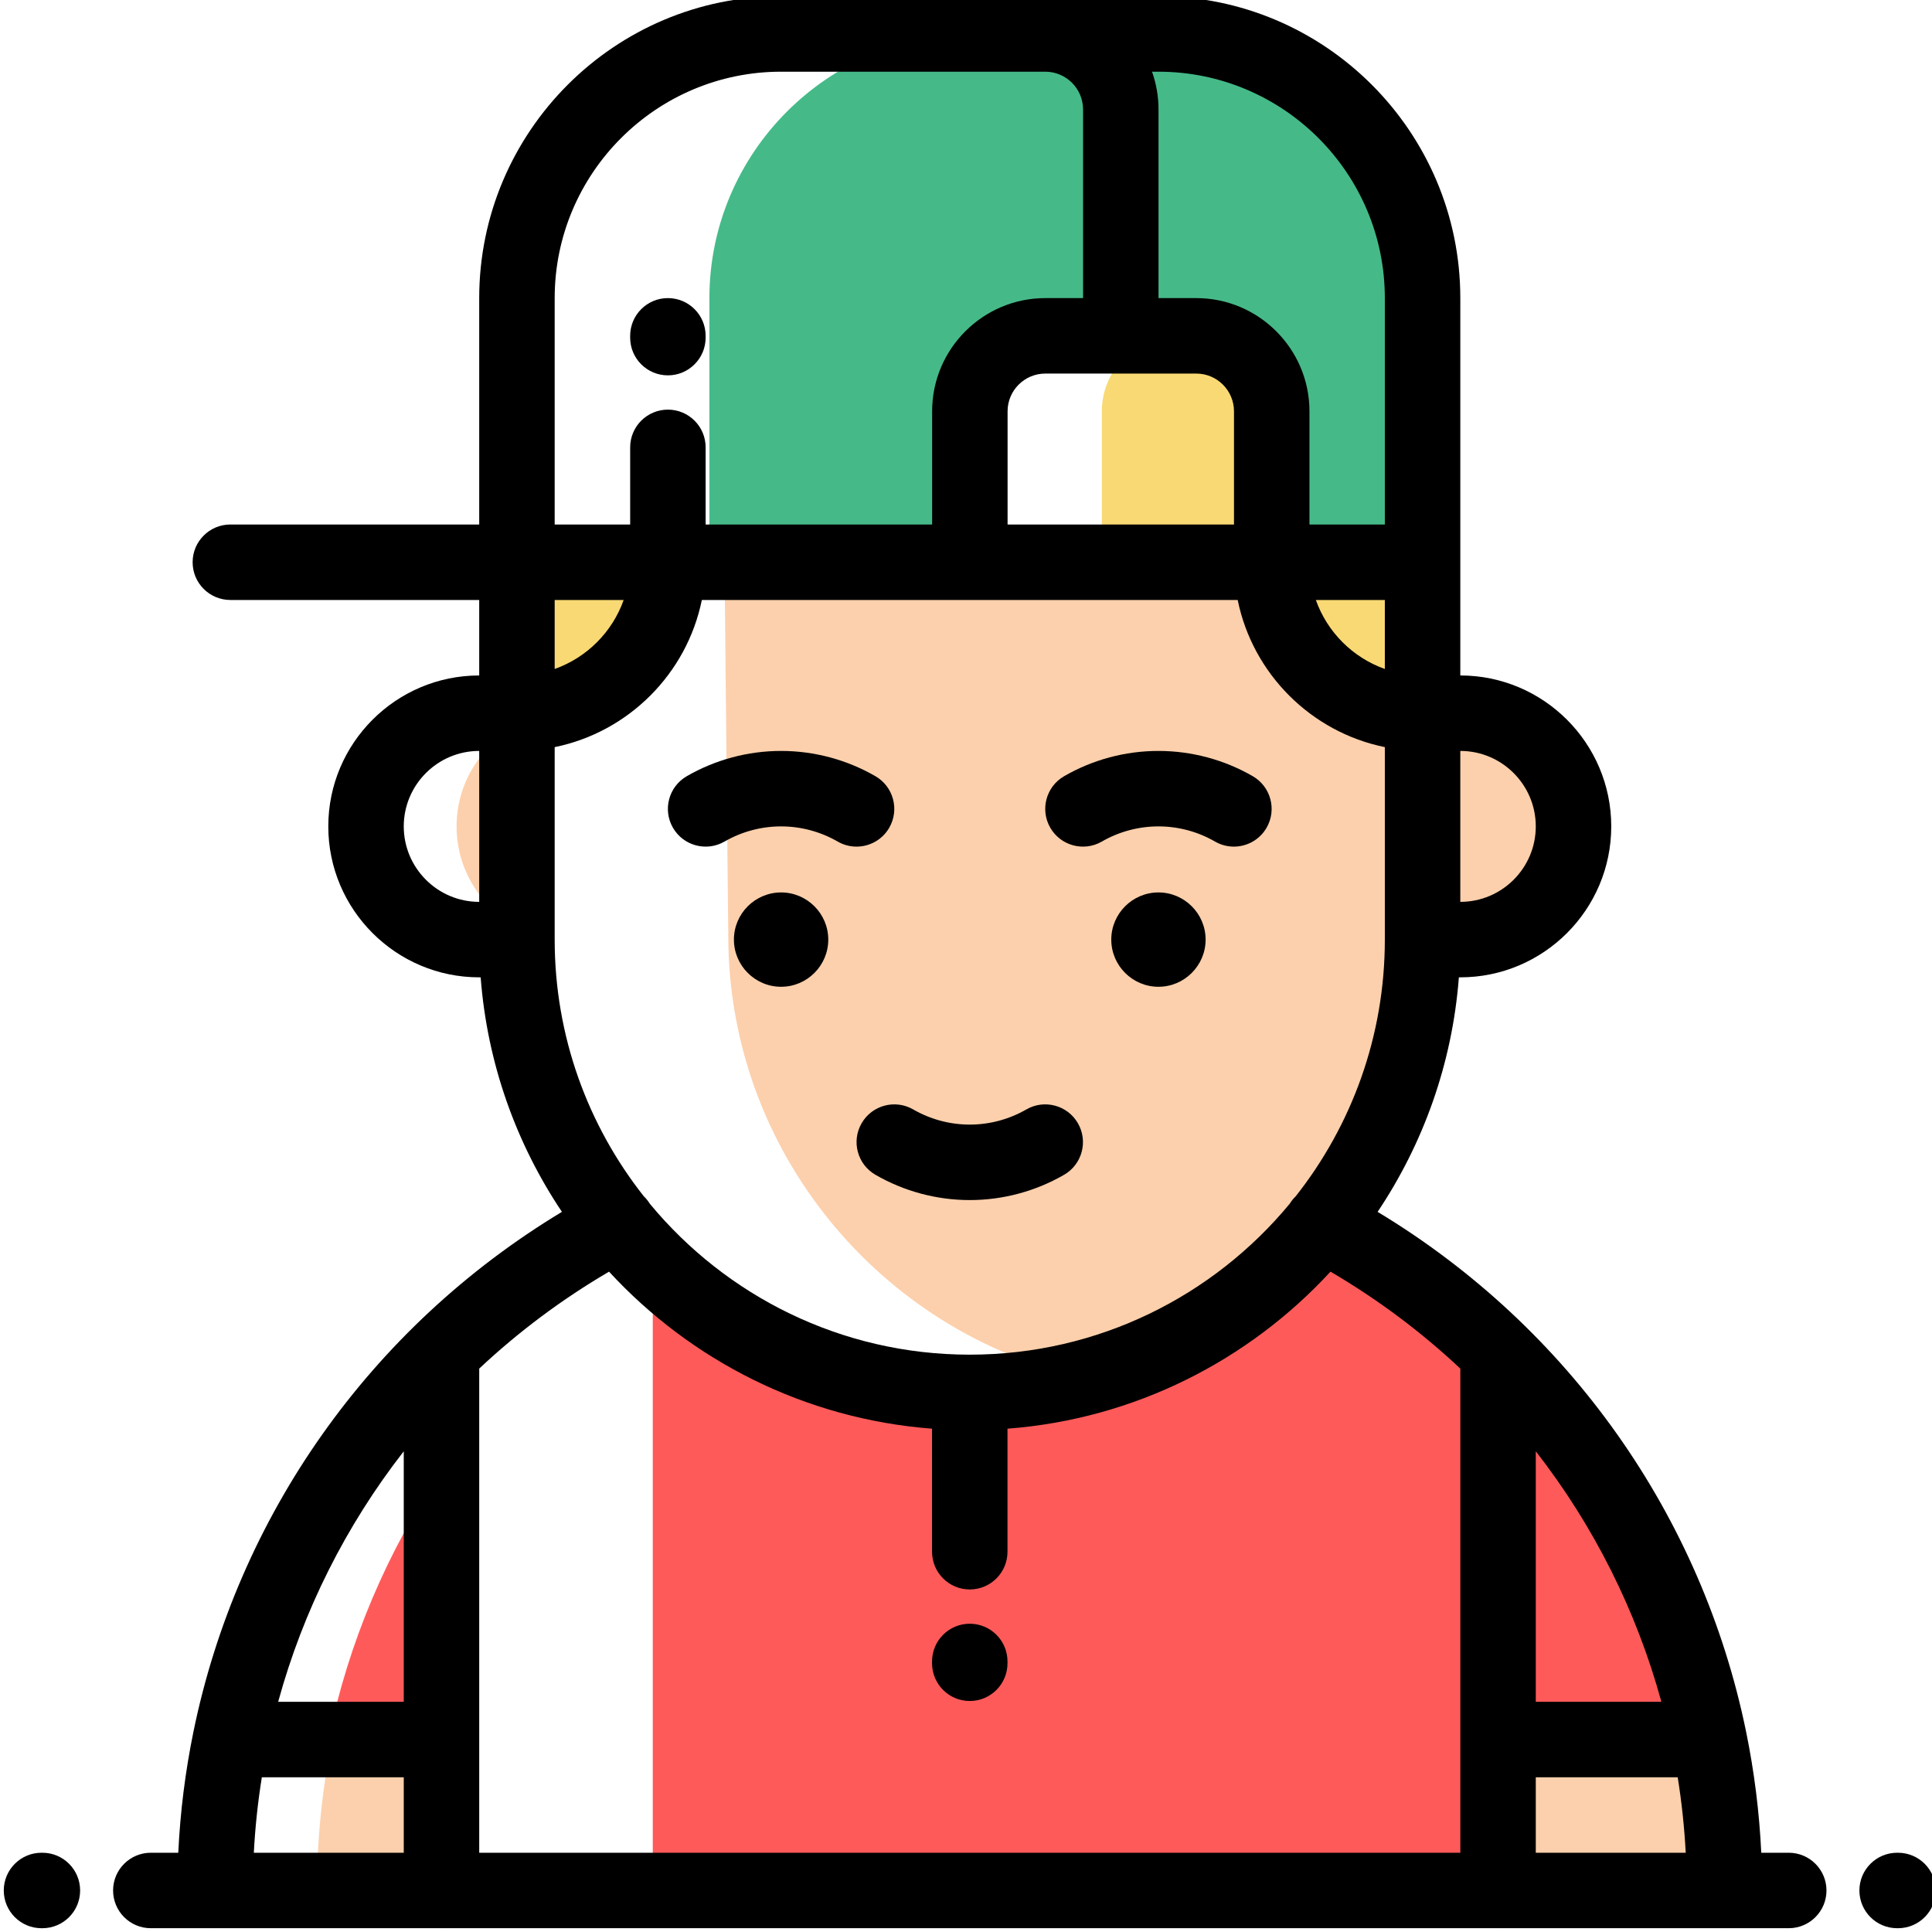 <svg height="511pt" viewBox="0 1 511 511.999" width="511pt" xmlns="http://www.w3.org/2000/svg"><path d="m136.496 246.535v-53.062c-9.512 5.031-15.996 15.02-15.996 26.531 0 11.508 6.484 21.5 15.996 26.531zm0 0" fill="#fcd0ac" fill-rule="evenodd"/><path d="m376.496 190.004v60h10c16.57 0 30-13.434 30-30s-13.43-30-30-30zm0 0" fill="#fcd0ac" fill-rule="evenodd"/><path d="m136.496 190.004c22.098 0 40.008-17.91 40.008-40.004h-40.008zm0 0" fill="#f9d973" fill-rule="evenodd"/><path d="m376.496 190.004c-22.09 0-40.004-17.91-40.004-40.004h40.004zm0 0" fill="#f9d973" fill-rule="evenodd"/><path d="m349.785 325.254c16.691-20.613 26.711-46.82 26.711-75.25v-60c-22.09 0-40.004-17.91-40.004-40.004 0 0-123.234 0-144.992 0l1 99.004c0 28.434 10.02 54.637 26.711 75.254 16.824 20.797 40.43 35.902 67.371 41.895 25.203-6.57 47.25-21.176 63.203-40.898zm0 0" fill="#fcd0ac" fill-rule="evenodd"/><path d="m316.535 90h-5.035c-11 0-20 9-20 20v40h45.035v-40c0-11-9-20-20-20zm0 0" fill="#f9d973" fill-rule="evenodd"/><path d="m276.52 90h20v-59.988c0-11.008-9.004-20.012-20.012-20.012h-19.012c-38.5 0-69.996 31.496-69.996 70v70h69.02v-40c0-11 9-20 20-20zm0 0" fill="#45ba88" fill-rule="evenodd"/><path d="m336.535 150h39.977v-70c0-38.504-31.5-70-70-70h-29.988c11.008 0 20.012 9.004 20.012 20.012v59.988h20c11 0 20 8.996 20 20zm0 0" fill="#45ba88" fill-rule="evenodd"/><path d="m86.547 462h29.953v-71.191c-14.301 21.23-24.648 45.32-29.953 71.191zm0 0" fill="#ff5a5a" fill-rule="evenodd"/><path d="m383.223 345.77c-.395.289-.801.562-1.199.848-10.004-8.105-20.793-15.277-32.234-21.359-15.961 19.727-38.031 34.312-63.246 40.879-.516-.117-1.031-.223-1.547-.344-8.836 2.094-18.043 3.203-27.5 3.203-26.391 0-50.855-8.645-70.723-23.227-2.273-1.777-9.273-7.773-14.277-11.777v167.004h225v-142.473c-4.551-4.473-9.316-8.727-14.273-12.754zm0 0" fill="#ff5a5a"/><path d="m396.5 359.527v102.473h55.953c-8.129-39.625-28.074-75.074-55.953-102.473zm0 0" fill="#ff5a5a" fill-rule="evenodd"/><path d="m452.453 462h-55.953v40h59.996c0-13.688-1.391-27.066-4.043-40zm0 0" fill="#fcd0ac" fill-rule="evenodd"/><path d="m87.547 462c-2.652 12.934-4.047 26.312-4.047 40h33v-40zm0 0" fill="#fcd0ac" fill-rule="evenodd"/><g fill="#000001"><path d="m256.496 451.781c5.523 0 10-4.477 10-10v-.477c0-5.52-4.477-10-10-10-5.52 0-9.996 4.48-9.996 10v.477c0 5.523 4.477 10 9.996 10zm0 0"/><path d="m473.531 491.996h-7.277c-.516-10.832-1.863-21.512-3.996-31.957-.008-.031-.012-.066-.02-.098-11.668-56.984-46.73-107.074-97.656-137.785 12.09-18.055 19.785-39.285 21.535-62.152h.379c22.055 0 40-17.945 40-40 0-22.059-17.945-40-40-40v-100.004c0-44.113-35.887-80-79.996-80h-100.004c-44.109 0-80 35.887-80 80v60h-65.949c-5.523 0-10 4.477-10 10s4.477 10 10 10h65.949v20.004c-22.055 0-39.996 17.941-39.996 40 0 22.055 17.941 40 40 40h.379c1.746 22.871 9.445 44.102 21.535 62.152-50.934 30.719-85.996 80.82-97.66 137.812-.004.012-.004.023-.008.035-2.137 10.461-3.488 21.148-4.004 31.992h-7.273c-5.523 0-10 4.477-10 10 0 5.523 4.477 10 10 10h16.984c.016 0 .031.004.047.004s.031-.004.047-.004h59.902c.02 0 .035.004.051.004s.031-.004.047-.004h279.902c.016 0 .031.004.051.004.016 0 .031-.004.047-.004h59.902c.016 0 .031.004.047.004.02 0 .035-.004.051-.004h16.984c5.52 0 10-4.477 10-10 0-5.52-4.477-10-10-10zm-67.031-106.391c15.324 19.676 26.668 42.223 33.285 66.395h-33.285zm0 86.395h37.609c1.055 6.586 1.77 13.258 2.125 20h-39.734zm-89.98-372c5.516 0 10 4.488 10 10v30h-60v-30c0-5.516 4.488-10 10-10zm49.977 78.285c-8.512-3.02-15.266-9.773-18.285-18.285h18.285zm40 41.719c0 11.027-8.973 20-20 20v-40c11.027 0 20 8.973 20 20zm-40-140.004v60h-19.977v-30c0-16.543-13.457-30-30-30h-10v-49.988c0-3.512-.609-6.879-1.723-10.012h1.699c33.086 0 60 26.914 60 60zm-220 0c0-33.086 26.918-60 60-60h70.016c5.52 0 10.012 4.492 10.012 10.012v49.988h-10.004c-16.539 0-29.996 13.457-29.996 30v30h-60.023v-20.445c0-5.52-4.48-10-10-10 0 0 0 0-.004 0-5.52.004-9.996 4.48-9.996 10.004v20.441h-20.004zm18.285 80c-3.02 8.512-9.773 15.266-18.285 18.285v-18.285zm-58.281 60.004c0-11.027 8.973-20 19.996-20v40c-11.023 0-19.996-8.973-19.996-20zm39.996-21.008c19.566-3.984 35.012-19.434 39-38.996h142.004c3.984 19.562 19.434 35.012 38.996 38.996v51.008c0 25.656-8.832 49.289-23.613 68.02-.602.574-1.133 1.234-1.59 1.969-20.191 24.422-50.707 40.008-84.801 40.008-34.082 0-64.598-15.586-84.785-40-.457-.738-.996-1.402-1.598-1.98-14.781-18.73-23.613-42.359-23.613-68.016zm100 180.621.004 32.605c0 5.523 4.477 10 10 10s10-4.477 9.996-10v-32.605c33.754-2.578 63.941-18.109 85.598-41.617 12.547 7.352 24.062 15.984 34.406 25.688v128.309h-260v-128.309c10.34-9.703 21.855-18.336 34.402-25.684 21.656 23.504 51.84 39.035 85.594 41.613zm-139.996 72.383h-33.285c6.617-24.172 17.957-46.719 33.285-66.395zm-37.613 20h37.613v19.996h-39.734c.352-6.738 1.066-13.41 2.121-19.996zm0 0"/><path d="m502.496 491.996h-.234c-5.523 0-10 4.477-10 10 0 5.523 4.477 10 10 10h.234c5.523 0 10-4.477 10-10 0-5.52-4.477-10-10-10zm0 0"/><path d="m10.734 491.996h-.234c-5.523 0-10 4.477-10 10 0 5.523 4.477 10 10 10h.234c5.523 0 10-4.477 10-10 0-5.52-4.477-10-10-10zm0 0"/><path d="m306.5 237.504c-6.887 0-12.5 5.613-12.5 12.5 0 6.883 5.613 12.5 12.5 12.5 6.883 0 12.5-5.617 12.5-12.5 0-6.887-5.617-12.5-12.5-12.5zm0 0"/><path d="m206.5 237.504c-6.887 0-12.504 5.613-12.504 12.5 0 6.883 5.617 12.5 12.504 12.5 6.883 0 12.5-5.617 12.5-12.5 0-6.887-5.617-12.5-12.5-12.5zm0 0"/><path d="m191.5 224.023c4.555-2.629 9.738-4.02 14.996-4.02 5.258 0 10.445 1.391 15 4.02 1.574.91 3.293 1.34 4.988 1.34 3.457 0 6.816-1.789 8.672-4.996 2.762-4.785 1.125-10.898-3.656-13.664-7.594-4.383-16.238-6.699-25.004-6.699s-17.41 2.316-25 6.699c-4.781 2.766-6.418 8.879-3.656 13.664 2.762 4.781 8.879 6.418 13.66 3.656zm0 0"/><path d="m291.5 224.023c4.555-2.629 9.738-4.02 15-4.02 5.258 0 10.441 1.391 14.996 4.02 1.574.91 3.293 1.34 4.992 1.34 3.453 0 6.816-1.789 8.668-4.996 2.762-4.785 1.125-10.898-3.656-13.664-7.59-4.383-16.234-6.699-25-6.699-8.77 0-17.414 2.316-25.004 6.699-4.781 2.766-6.418 8.879-3.656 13.664 2.762 4.781 8.879 6.418 13.66 3.656zm0 0"/><path d="m227.84 298.668c-2.762 4.785-1.125 10.898 3.656 13.66 7.594 4.387 16.238 6.703 25 6.703 8.766 0 17.41-2.316 25-6.703 4.785-2.762 6.422-8.875 3.66-13.66-2.762-4.781-8.875-6.418-13.66-3.66-4.555 2.629-9.738 4.02-15 4.02-5.258 0-10.441-1.391-14.996-4.02-4.785-2.758-10.902-1.121-13.66 3.66zm0 0"/><path d="m176.5 100.473c5.52 0 10-4.477 10-10v-.473c0-5.523-4.48-10-10-10-5.523 0-10 4.477-10 10v.473c0 5.523 4.477 10 10 10zm0 0"/></g></svg>
